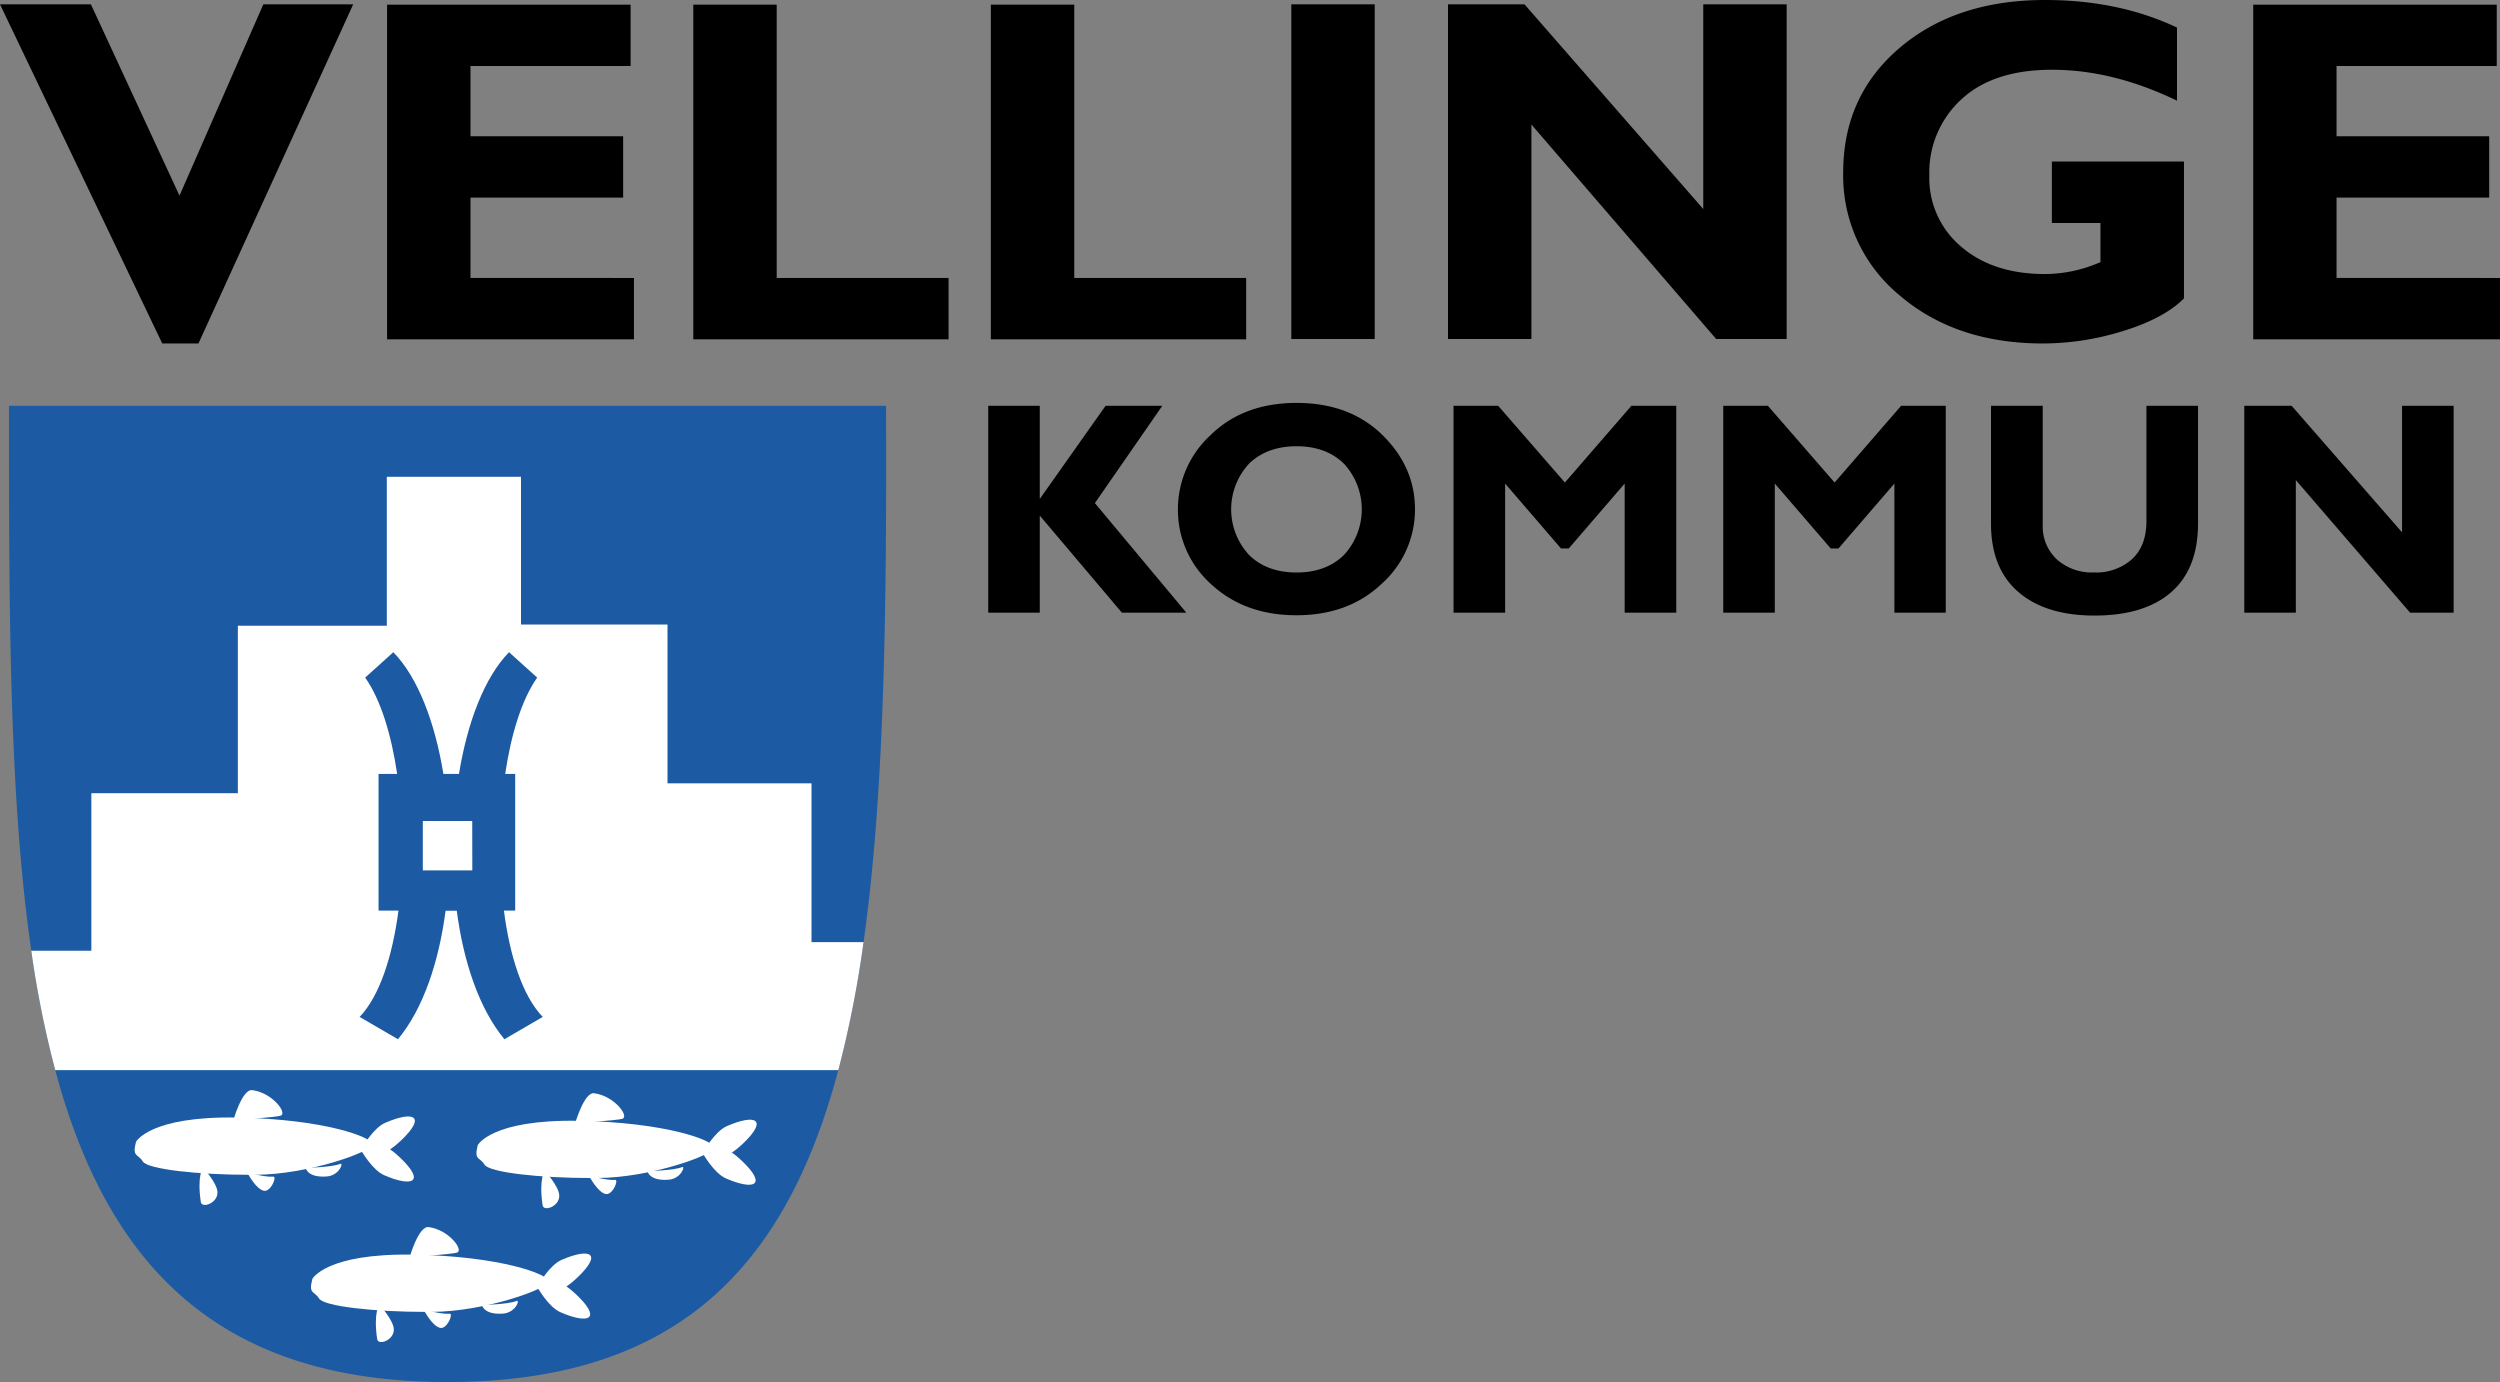 <svg id="Lager_1" data-name="Lager 1" xmlns="http://www.w3.org/2000/svg" viewBox="0 0 560.22 309.7"><rect x="0" y="0" width="560.22" height="309.7" fill="#808080" stroke="none"/><defs><style>.velling-text{fill:#000000;}.cls-2{fill:#1c5ba3;}.cls-3{fill:#fff;}</style></defs><path class="velling-text" d="M225.23,137.68l-34.68,76h-8.11l-36.36-76h20.37l19.85,42.87,18.79-42.87Z" transform="translate(-146.08 -136.71)"/><path class="velling-text" d="M288.14,199v13.75H232.82v-75h54.57v13.75H251.51v15.74h34.21v13.75H251.51v18Z" transform="translate(-146.08 -136.71)"/><path class="velling-text" d="M358.64,199v13.75h-57.2v-75h18.69V199Z" transform="translate(-146.08 -136.71)"/><path class="velling-text" d="M425.33,199v13.75H368.12v-75h18.69V199Z" transform="translate(-146.08 -136.71)"/><path class="velling-text" d="M454.14,137.68v75H435.45v-75Z" transform="translate(-146.08 -136.71)"/><path class="velling-text" d="M546.45,137.68v75H530.66l-41.41-48.07v48.07H470.56v-75H487.7l40.06,45.87V137.68Z" transform="translate(-146.08 -136.71)"/><path class="velling-text" d="M633.92,142.89v16.38q-14.34-6.93-28-6.93-13.2,0-20.35,6.66a22.21,22.21,0,0,0-7.15,17,20.08,20.08,0,0,0,7.15,16q7.14,6.12,18.8,6.12a31.12,31.12,0,0,0,12.4-2.68v-8.76H605.88V172.91h29.6v30.67q-4.46,4.47-13.56,7.28a60.68,60.68,0,0,1-18,2.82q-19.6,0-32.2-10.82a34.7,34.7,0,0,1-12.6-27.53q0-17.09,12.6-27.85t32.63-10.77Q620.88,136.71,633.92,142.89Z" transform="translate(-146.08 -136.71)"/><path class="velling-text" d="M706.3,199v13.75H651v-75h54.57v13.75H669.67v15.74h34.21v13.75H669.67v18Z" transform="translate(-146.08 -136.71)"/><path class="velling-text" d="M406.54,227.64l-15.11,21.81L411.92,274H397.48l-18.4-21.75V274H367.53V227.64h11.55v20.88l14.75-20.88Z" transform="translate(-146.08 -136.71)"/><path class="velling-text" d="M436.63,227q11.87,0,19.19,7.15t7.34,16.66a22.31,22.31,0,0,1-7.44,16.7q-7.43,7.06-19.09,7.07t-19.19-7a22.29,22.29,0,0,1-7.4-16.73,22.52,22.52,0,0,1,7.35-16.67Q424.74,227,436.63,227Zm0,38q6.58,0,10.59-3.9a15.08,15.08,0,0,0,0-20.5q-4-3.89-10.59-3.89T426,240.59a15.05,15.05,0,0,0,0,20.5Q430,265,436.63,265Z" transform="translate(-146.08 -136.71)"/><path class="velling-text" d="M496.75,244.84l14.91-17.2h10.05V274H510.15V245.07l-12.53,14.54h-1.74l-12.52-14.54V274H471.8V227.64h10Z" transform="translate(-146.08 -136.71)"/><path class="velling-text" d="M557.19,244.84l14.91-17.2h10V274H570.59V245.07l-12.53,14.54h-1.74l-12.53-14.54V274H532.24V227.64h10Z" transform="translate(-146.08 -136.71)"/><path class="velling-text" d="M627.07,227.64h11.56V254q0,10.16-6,15.4t-17.17,5.25q-11,0-17.12-5.31T592.24,254V227.64h11.59V254.3a10.08,10.08,0,0,0,3.17,7.77,11.78,11.78,0,0,0,8.32,2.92,12.06,12.06,0,0,0,8.55-3q3.2-3,3.2-8.5Z" transform="translate(-146.08 -136.71)"/><path class="velling-text" d="M695.91,227.64V274h-9.76l-25.6-29.71V274H649V227.64h10.6L684.35,256V227.64Z" transform="translate(-146.08 -136.71)"/><path class="cls-2" d="M339.59,347.83a244.17,244.17,0,0,1-5.65,28.69c-11.9,44.65-36.66,69.89-87.6,69.89-51.8,0-76.3-26.69-87.88-69.89a229.7,229.7,0,0,1-5.37-26.76c-5-34.66-5-76.56-5-122.11H344.63C344.8,274.11,344.27,314.67,339.59,347.83Z" transform="translate(-146.08 -136.71)"/><path class="cls-3" d="M339.59,347.83a244.17,244.17,0,0,1-5.65,28.69H158.46a229.7,229.7,0,0,1-5.37-26.76h13.46V314.45h32.83V276.93h33.38V243.55h30.07v33.11h32.83v35.58h32.27v35.59Z" transform="translate(-146.08 -136.71)"/><path class="cls-2" d="M259,340.76h2.53V310.14h-2.24c1.31-8.88,3.73-16.71,7.17-21.59l-6.31-5.69c-5.5,5.62-9.33,15.71-11.22,27.28h-3.49c-1.89-11.57-5.72-21.66-11.22-27.28l-6.31,5.69c3.45,4.88,5.86,12.71,7.17,21.59h-4.17v30.62h4.46c-1.34,10.23-4.2,19.12-8.7,23.83l8.59,5c5.69-6.87,9.17-17.35,10.67-28.79h2.51c1.5,11.44,5,21.92,10.67,28.79l8.59-5C263.18,359.88,260.32,351,259,340.76Zm-7.08-9H240.83V320.69H251.9Z" transform="translate(-146.08 -136.71)"/><path class="cls-3" d="M176.55,392.59s3-5.8,22.62-5.45,30.35,4.41,30.35,6-14.14,6.76-26.21,6.83H202c-11.62,0-22.87-1.24-23.93-3S175.66,396.1,176.55,392.59Z" transform="translate(-146.08 -136.71)"/><path class="cls-3" d="M205.24,403.55c1.52.28,3-3.25,2.07-3.17-2,.17-5.87-1-5.87-1S203.38,403.21,205.24,403.55Z" transform="translate(-146.08 -136.71)"/><path class="cls-3" d="M219.31,400.34c2.79-.2,3.87-3.19,3-2.82-1.85.78-7.73.89-7.73.89S214.91,400.67,219.31,400.34Z" transform="translate(-146.08 -136.71)"/><path class="cls-3" d="M202.6,381c4.48.54,8,5.19,6.35,5.73-1,.35-10.57,1-10.57,1S200.36,380.69,202.6,381Z" transform="translate(-146.08 -136.71)"/><path class="cls-3" d="M191.08,406.06c.23,1.53,3.88.26,3.73-2.26-.11-2-3.24-5.49-3.24-5.49S190.2,400.1,191.08,406.06Z" transform="translate(-146.08 -136.71)"/><path class="cls-3" d="M235.84,392.38c5.94-5.61,2.94-6.83-3.44-4.06-2.71,1.17-5.21,5.64-5.21,5.64S229.43,398.42,235.84,392.38Z" transform="translate(-146.08 -136.71)"/><path class="cls-3" d="M235.61,396c5.95,5.61,2.94,6.82-3.44,4.06-2.71-1.18-5.21-5.64-5.21-5.64S229.2,389.94,235.61,396Z" transform="translate(-146.08 -136.71)"/><path class="cls-3" d="M253.14,393.32s3-5.8,22.62-5.45,30.35,4.41,30.35,6-14.14,6.76-26.21,6.82h-1.31c-11.62,0-22.87-1.24-23.93-3S252.25,396.83,253.14,393.32Z" transform="translate(-146.08 -136.71)"/><path class="cls-3" d="M281.83,404.28c1.52.28,3-3.25,2.07-3.17-2,.17-5.87-1-5.87-1S280,403.94,281.83,404.28Z" transform="translate(-146.08 -136.71)"/><path class="cls-3" d="M295.9,401.07c2.79-.2,3.87-3.19,3-2.82-1.85.78-7.73.89-7.73.89S291.5,401.4,295.9,401.07Z" transform="translate(-146.08 -136.71)"/><path class="cls-3" d="M279.19,381.69c4.48.54,8,5.19,6.35,5.73-1.05.35-10.57,1-10.57,1S277,381.42,279.19,381.69Z" transform="translate(-146.08 -136.71)"/><path class="cls-3" d="M267.67,406.79c.23,1.53,3.88.26,3.73-2.26-.11-2-3.24-5.49-3.24-5.49S266.79,400.83,267.67,406.79Z" transform="translate(-146.08 -136.71)"/><path class="cls-3" d="M312.43,393.11c5.95-5.61,2.94-6.83-3.44-4.06-2.71,1.17-5.21,5.64-5.21,5.64S306,399.15,312.43,393.11Z" transform="translate(-146.08 -136.71)"/><path class="cls-3" d="M312.2,396.72c5.95,5.61,2.94,6.82-3.44,4.06-2.71-1.18-5.21-5.64-5.21-5.64S305.79,390.67,312.2,396.72Z" transform="translate(-146.08 -136.71)"/><path class="cls-3" d="M216.07,423.31s3-5.79,22.62-5.45,30.34,4.42,30.34,6-14.13,6.76-26.2,6.83h-1.31c-11.62,0-22.87-1.24-23.94-3S215.17,426.83,216.07,423.31Z" transform="translate(-146.08 -136.71)"/><path class="cls-3" d="M244.76,434.28c1.51.28,3-3.26,2.07-3.18-2,.18-5.87-1-5.87-1S242.9,433.93,244.76,434.28Z" transform="translate(-146.08 -136.71)"/><path class="cls-3" d="M258.83,431.07c2.79-.21,3.87-3.19,3-2.83-1.86.79-7.74.9-7.74.9S254.43,431.4,258.83,431.07Z" transform="translate(-146.08 -136.71)"/><path class="cls-3" d="M242.12,411.69c4.47.54,8,5.18,6.35,5.72-1.06.36-10.58,1-10.58,1S239.87,411.41,242.12,411.69Z" transform="translate(-146.08 -136.71)"/><path class="cls-3" d="M230.6,436.79c.22,1.52,3.88.25,3.73-2.27-.12-2-3.24-5.48-3.24-5.48S229.72,430.82,230.6,436.79Z" transform="translate(-146.08 -136.71)"/><path class="cls-3" d="M275.35,423.1c5.95-5.61,2.94-6.82-3.44-4.06-2.71,1.18-5.2,5.64-5.2,5.64S269,429.15,275.35,423.1Z" transform="translate(-146.08 -136.71)"/><path class="cls-3" d="M275.12,426.71c5.95,5.61,2.94,6.83-3.44,4.06-2.71-1.17-5.2-5.64-5.2-5.64S268.72,420.67,275.12,426.71Z" transform="translate(-146.08 -136.71)"/></svg>
